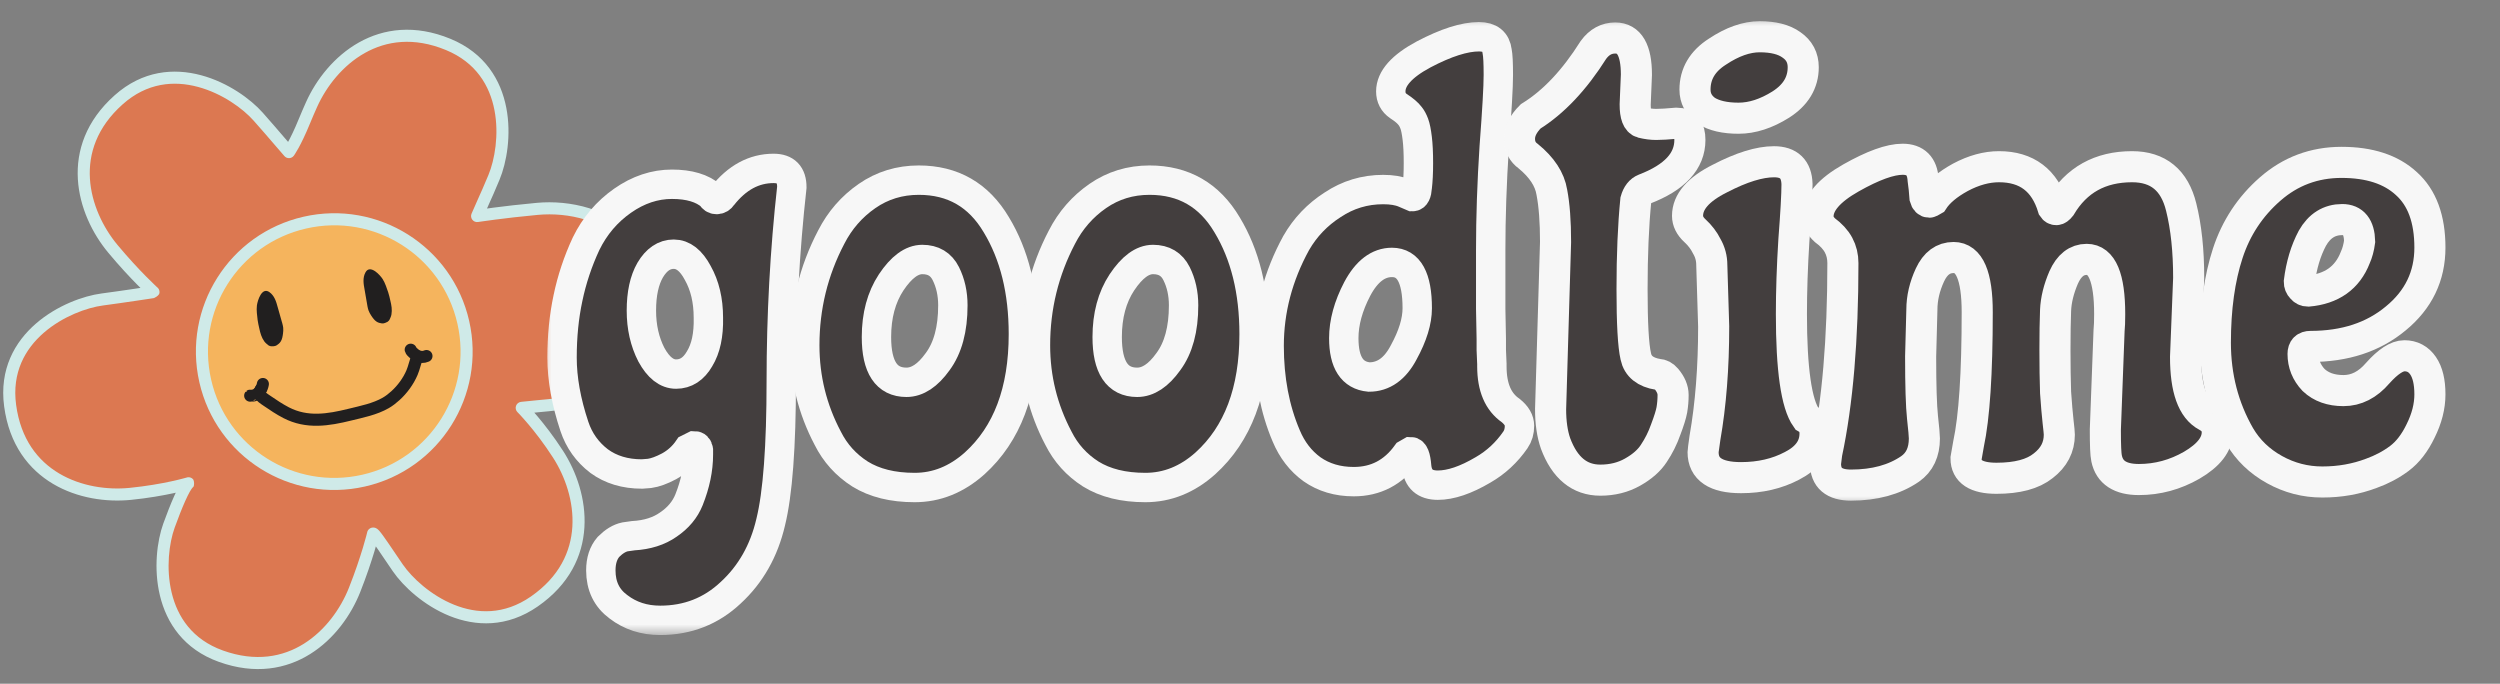 <svg width="117" height="32" viewBox="0 0 117 32" fill="none" xmlns="http://www.w3.org/2000/svg">
<rect x="0" y="0" width="117" height="32" fill="#808080" stroke="none"/>
<g clip-path="url(#clip0_31_440)">
<path fill-rule="evenodd" clip-rule="evenodd" d="M5.283 11.644C6.308 12.876 7.182 13.671 7.183 13.668C7.183 13.668 5.74 13.89 4.785 14.015C3.188 14.225 0.038 15.726 0.474 18.983C0.929 22.379 3.892 23.334 6.1 23.113C7.694 22.954 8.824 22.619 8.823 22.617C8.619 22.778 8.235 23.695 7.908 24.6C7.361 26.116 7.249 29.604 10.342 30.711C13.568 31.866 15.777 29.672 16.594 27.609C17.184 26.12 17.463 24.971 17.46 24.972C17.508 24.939 17.823 25.404 18.205 25.97C18.338 26.166 18.479 26.374 18.619 26.578C19.535 27.904 22.308 30.023 25.007 28.149C27.821 26.195 27.32 23.123 26.116 21.259C25.247 19.913 24.416 19.088 24.416 19.088C24.687 19.057 24.908 19.036 25.143 19.015C25.472 18.985 25.829 18.952 26.386 18.884C27.27 18.775 28.632 18.275 29.604 17.299L29.604 11.328C28.439 10.034 26.626 9.639 25.148 9.775C23.552 9.921 22.328 10.111 22.328 10.111C22.434 9.86 22.525 9.658 22.622 9.442C22.758 9.141 22.905 8.815 23.12 8.296C23.737 6.808 24.012 3.329 20.974 2.079C17.806 0.775 15.497 2.863 14.584 4.886C14.461 5.16 14.348 5.423 14.248 5.669C13.812 6.732 13.524 7.119 13.524 7.119C13.364 6.936 13.212 6.759 13.051 6.572C12.78 6.256 12.484 5.912 12.083 5.46C11.015 4.254 8.006 2.485 5.553 4.671C2.995 6.95 3.863 9.939 5.283 11.644Z" fill="#DC7851"/>
<path d="M7.183 13.668L7.45 13.76C7.483 13.666 7.464 13.562 7.4 13.486C7.337 13.41 7.238 13.373 7.14 13.388L7.183 13.668ZM5.283 11.644L5.5 11.464L5.5 11.464L5.283 11.644ZM4.785 14.015L4.822 14.296L4.822 14.296L4.785 14.015ZM0.474 18.983L0.754 18.945L0.754 18.945L0.474 18.983ZM6.1 23.113L6.072 22.832L6.072 22.832L6.1 23.113ZM8.823 22.617L9.05 22.449C9.004 22.387 8.936 22.347 8.86 22.337C8.784 22.326 8.707 22.348 8.647 22.395L8.823 22.617ZM7.908 24.6L7.642 24.504L7.642 24.504L7.908 24.6ZM10.342 30.711L10.437 30.445L10.437 30.445L10.342 30.711ZM16.594 27.609L16.857 27.713L16.857 27.713L16.594 27.609ZM17.46 24.972L17.302 24.738C17.189 24.814 17.146 24.96 17.201 25.085C17.255 25.209 17.39 25.278 17.523 25.248L17.46 24.972ZM18.205 25.97L18.44 25.812L18.44 25.812L18.205 25.97ZM18.619 26.578L18.387 26.739L18.387 26.739L18.619 26.578ZM25.007 28.149L25.168 28.381L25.168 28.381L25.007 28.149ZM26.116 21.259L26.354 21.105L26.354 21.105L26.116 21.259ZM24.416 19.088L24.384 18.807C24.276 18.82 24.185 18.893 24.149 18.995C24.113 19.098 24.14 19.212 24.217 19.288L24.416 19.088ZM25.143 19.015L25.169 19.296L25.169 19.296L25.143 19.015ZM26.386 18.884L26.42 19.164L26.42 19.164L26.386 18.884ZM29.604 17.299L29.804 17.499C29.857 17.446 29.887 17.374 29.887 17.299L29.604 17.299ZM29.604 11.328L29.887 11.328C29.887 11.258 29.861 11.191 29.814 11.139L29.604 11.328ZM25.148 9.775L25.174 10.056L25.174 10.056L25.148 9.775ZM22.328 10.111L22.068 10.001C22.028 10.095 22.042 10.204 22.105 10.284C22.168 10.365 22.27 10.406 22.371 10.39L22.328 10.111ZM22.622 9.442L22.365 9.326L22.365 9.326L22.622 9.442ZM23.12 8.296L23.381 8.404L23.381 8.404L23.12 8.296ZM20.974 2.079L21.082 1.817L21.082 1.817L20.974 2.079ZM14.584 4.886L14.842 5.002L14.842 5.002L14.584 4.886ZM14.248 5.669L13.986 5.561L13.986 5.561L14.248 5.669ZM13.524 7.119L13.311 7.305C13.367 7.369 13.449 7.405 13.534 7.401C13.62 7.398 13.699 7.356 13.75 7.288L13.524 7.119ZM13.051 6.572L13.265 6.388L13.265 6.388L13.051 6.572ZM12.083 5.46L12.295 5.272L12.295 5.272L12.083 5.46ZM5.553 4.671L5.741 4.882L5.741 4.882L5.553 4.671ZM6.916 13.575C6.968 13.485 7.115 13.393 7.187 13.385C7.221 13.387 7.272 13.399 7.289 13.405C7.314 13.416 7.333 13.428 7.336 13.429C7.346 13.436 7.354 13.443 7.356 13.444C7.358 13.446 7.36 13.447 7.361 13.448C7.362 13.449 7.363 13.449 7.363 13.45C7.364 13.45 7.363 13.45 7.361 13.447C7.355 13.443 7.347 13.435 7.334 13.424C7.31 13.401 7.273 13.367 7.225 13.321C7.129 13.23 6.99 13.094 6.818 12.92C6.476 12.573 6.007 12.072 5.5 11.464L5.066 11.825C5.584 12.448 6.064 12.96 6.416 13.317C6.591 13.495 6.735 13.635 6.835 13.731C6.885 13.778 6.925 13.815 6.952 13.84C6.966 13.853 6.977 13.863 6.985 13.87C6.989 13.874 6.994 13.878 6.998 13.881C7 13.883 7.004 13.886 7.01 13.891C7.011 13.892 7.019 13.898 7.031 13.905C7.033 13.907 7.052 13.919 7.078 13.93C7.094 13.936 7.145 13.948 7.18 13.95C7.251 13.942 7.399 13.85 7.45 13.76L6.916 13.575ZM4.822 14.296C5.302 14.233 5.903 14.145 6.384 14.074C6.624 14.038 6.835 14.007 6.985 13.984C7.06 13.972 7.121 13.963 7.162 13.957C7.183 13.954 7.199 13.951 7.21 13.949C7.215 13.948 7.219 13.948 7.222 13.947C7.223 13.947 7.225 13.947 7.225 13.947C7.226 13.947 7.226 13.947 7.226 13.947C7.226 13.947 7.226 13.947 7.226 13.947C7.226 13.947 7.226 13.947 7.226 13.947C7.226 13.947 7.226 13.947 7.183 13.668C7.14 13.388 7.14 13.388 7.14 13.388C7.14 13.388 7.14 13.388 7.14 13.388C7.14 13.388 7.14 13.388 7.14 13.388C7.14 13.388 7.139 13.388 7.139 13.388C7.138 13.388 7.137 13.389 7.136 13.389C7.133 13.389 7.129 13.39 7.124 13.391C7.113 13.392 7.097 13.395 7.077 13.398C7.035 13.404 6.975 13.413 6.9 13.425C6.75 13.447 6.54 13.479 6.301 13.515C5.821 13.586 5.223 13.673 4.748 13.735L4.822 14.296ZM0.754 18.945C0.551 17.43 1.176 16.33 2.052 15.57C2.939 14.802 4.072 14.394 4.822 14.296L4.748 13.735C3.901 13.847 2.661 14.294 1.682 15.143C0.692 16.001 -0.039 17.28 0.194 19.02L0.754 18.945ZM6.072 22.832C5.014 22.938 3.785 22.76 2.774 22.161C1.773 21.569 0.97 20.556 0.754 18.945L0.194 19.02C0.433 20.806 1.339 21.969 2.486 22.648C3.621 23.32 4.977 23.509 6.128 23.394L6.072 22.832ZM8.595 22.785C8.55 22.693 8.555 22.526 8.584 22.465C8.604 22.438 8.639 22.402 8.653 22.391C8.675 22.374 8.694 22.365 8.697 22.363C8.709 22.358 8.719 22.354 8.72 22.353C8.723 22.352 8.726 22.351 8.727 22.351C8.728 22.35 8.729 22.35 8.73 22.35C8.731 22.349 8.73 22.35 8.727 22.351C8.72 22.353 8.709 22.356 8.694 22.361C8.662 22.37 8.614 22.383 8.55 22.399C8.424 22.433 8.237 22.479 8 22.53C7.527 22.632 6.856 22.753 6.072 22.832L6.128 23.394C6.937 23.313 7.629 23.188 8.119 23.082C8.364 23.03 8.559 22.982 8.694 22.946C8.761 22.929 8.813 22.914 8.849 22.904C8.867 22.899 8.882 22.895 8.893 22.891C8.898 22.89 8.904 22.888 8.909 22.886C8.911 22.885 8.917 22.883 8.924 22.881C8.925 22.88 8.935 22.876 8.947 22.87C8.951 22.869 8.97 22.859 8.992 22.843C9.006 22.832 9.041 22.796 9.061 22.769C9.09 22.708 9.095 22.54 9.05 22.449L8.595 22.785ZM8.174 24.696C8.336 24.247 8.511 23.799 8.669 23.445C8.749 23.268 8.822 23.119 8.885 23.007C8.917 22.951 8.945 22.908 8.967 22.877C8.992 22.843 9.002 22.835 8.998 22.838L8.647 22.395C8.548 22.473 8.463 22.606 8.394 22.728C8.318 22.861 8.236 23.029 8.153 23.214C7.987 23.585 7.807 24.048 7.642 24.504L8.174 24.696ZM10.437 30.445C8.997 29.929 8.307 28.869 8.035 27.742C7.759 26.602 7.917 25.408 8.174 24.696L7.642 24.504C7.352 25.308 7.181 26.616 7.485 27.875C7.793 29.148 8.593 30.385 10.247 30.977L10.437 30.445ZM16.331 27.505C15.94 28.493 15.217 29.503 14.221 30.127C13.236 30.744 11.967 30.992 10.437 30.445L10.247 30.977C11.943 31.584 13.392 31.313 14.521 30.606C15.64 29.906 16.431 28.788 16.857 27.713L16.331 27.505ZM17.523 25.248C17.418 25.252 17.258 25.17 17.213 25.109C17.197 25.076 17.182 25.024 17.179 25.006C17.176 24.977 17.178 24.955 17.178 24.952C17.179 24.939 17.181 24.929 17.181 24.928C17.181 24.924 17.182 24.922 17.182 24.921C17.182 24.92 17.183 24.919 17.183 24.918C17.183 24.917 17.183 24.918 17.182 24.922C17.18 24.928 17.177 24.94 17.173 24.956C17.165 24.988 17.153 25.037 17.136 25.101C17.102 25.229 17.049 25.416 16.979 25.65C16.837 26.117 16.622 26.769 16.331 27.505L16.857 27.713C17.155 26.96 17.375 26.293 17.52 25.814C17.592 25.574 17.646 25.381 17.682 25.247C17.7 25.181 17.713 25.128 17.722 25.092C17.727 25.074 17.73 25.06 17.733 25.049C17.734 25.044 17.735 25.038 17.736 25.032C17.737 25.03 17.738 25.025 17.739 25.018C17.739 25.016 17.741 25.006 17.742 24.992C17.742 24.989 17.744 24.967 17.741 24.939C17.738 24.92 17.723 24.868 17.707 24.835C17.661 24.774 17.502 24.693 17.397 24.697L17.523 25.248ZM18.44 25.812C18.249 25.53 18.072 25.268 17.936 25.081C17.869 24.988 17.807 24.906 17.755 24.847C17.73 24.82 17.698 24.785 17.662 24.758C17.645 24.745 17.611 24.721 17.564 24.704C17.518 24.689 17.409 24.665 17.302 24.738L17.618 25.206C17.517 25.275 17.416 25.251 17.38 25.239C17.344 25.226 17.322 25.209 17.319 25.207C17.31 25.201 17.313 25.201 17.331 25.222C17.364 25.259 17.413 25.322 17.478 25.412C17.608 25.591 17.779 25.844 17.971 26.128L18.44 25.812ZM18.852 26.418C18.712 26.215 18.572 26.008 18.44 25.812L17.971 26.128C18.104 26.324 18.245 26.534 18.387 26.739L18.852 26.418ZM24.846 27.917C23.589 28.789 22.325 28.734 21.25 28.301C20.162 27.863 19.282 27.04 18.852 26.418L18.387 26.739C18.872 27.442 19.837 28.341 21.038 28.826C22.253 29.315 23.725 29.383 25.168 28.381L24.846 27.917ZM25.879 21.412C26.455 22.305 26.858 23.48 26.786 24.653C26.715 25.814 26.18 26.99 24.846 27.917L25.168 28.381C26.648 27.354 27.269 26.018 27.35 24.688C27.431 23.37 26.981 22.077 26.354 21.105L25.879 21.412ZM24.416 19.088C24.217 19.288 24.217 19.288 24.217 19.288C24.217 19.288 24.217 19.288 24.217 19.288C24.217 19.288 24.217 19.288 24.217 19.288C24.217 19.288 24.217 19.288 24.217 19.288C24.217 19.289 24.218 19.289 24.218 19.29C24.22 19.291 24.222 19.293 24.225 19.296C24.23 19.302 24.239 19.311 24.251 19.323C24.274 19.346 24.308 19.383 24.353 19.43C24.441 19.526 24.569 19.668 24.724 19.851C25.035 20.218 25.452 20.751 25.879 21.412L26.354 21.105C25.911 20.421 25.479 19.868 25.156 19.486C24.995 19.295 24.861 19.147 24.767 19.045C24.72 18.995 24.682 18.956 24.657 18.929C24.644 18.916 24.634 18.906 24.627 18.899C24.623 18.895 24.621 18.892 24.619 18.891C24.618 18.89 24.617 18.889 24.616 18.888C24.616 18.888 24.616 18.888 24.616 18.888C24.616 18.888 24.616 18.887 24.616 18.887C24.616 18.887 24.616 18.887 24.615 18.887C24.615 18.887 24.615 18.887 24.416 19.088ZM25.118 18.733C24.882 18.755 24.658 18.775 24.384 18.807L24.449 19.369C24.715 19.338 24.934 19.318 25.169 19.296L25.118 18.733ZM26.351 18.603C25.799 18.671 25.446 18.703 25.118 18.733L25.169 19.296C25.499 19.266 25.859 19.233 26.42 19.164L26.351 18.603ZM29.404 17.1C28.484 18.023 27.184 18.5 26.351 18.603L26.42 19.164C27.355 19.049 28.78 18.527 29.804 17.499L29.404 17.1ZM29.887 17.299L29.887 11.328L29.322 11.328L29.322 17.299L29.887 17.299ZM25.174 10.056C26.596 9.926 28.307 10.31 29.394 11.517L29.814 11.139C28.571 9.757 26.657 9.353 25.122 9.493L25.174 10.056ZM22.328 10.111C22.371 10.39 22.371 10.39 22.371 10.39C22.371 10.39 22.371 10.39 22.371 10.39C22.371 10.39 22.371 10.39 22.371 10.39C22.371 10.39 22.372 10.39 22.372 10.39C22.372 10.39 22.373 10.39 22.374 10.389C22.377 10.389 22.38 10.389 22.385 10.388C22.394 10.386 22.407 10.384 22.425 10.382C22.462 10.376 22.515 10.368 22.584 10.359C22.723 10.339 22.925 10.311 23.176 10.278C23.679 10.213 24.38 10.129 25.174 10.056L25.122 9.493C24.32 9.567 23.611 9.651 23.103 9.717C22.849 9.75 22.645 9.779 22.504 9.799C22.434 9.809 22.379 9.817 22.342 9.823C22.323 9.825 22.309 9.828 22.299 9.829C22.295 9.83 22.291 9.83 22.289 9.831C22.287 9.831 22.286 9.831 22.286 9.831C22.285 9.831 22.285 9.831 22.285 9.831C22.285 9.831 22.285 9.831 22.285 9.831C22.285 9.831 22.285 9.831 22.285 9.831C22.285 9.831 22.285 9.831 22.328 10.111ZM22.365 9.326C22.268 9.541 22.175 9.747 22.068 10.001L22.588 10.221C22.693 9.974 22.783 9.774 22.88 9.558L22.365 9.326ZM22.859 8.188C22.646 8.702 22.5 9.026 22.365 9.326L22.88 9.558C23.016 9.257 23.165 8.927 23.381 8.404L22.859 8.188ZM20.866 2.34C22.281 2.922 22.921 4.014 23.14 5.152C23.363 6.304 23.149 7.489 22.859 8.188L23.381 8.404C23.709 7.615 23.941 6.317 23.695 5.045C23.447 3.759 22.706 2.486 21.082 1.817L20.866 2.34ZM14.842 5.002C15.279 4.033 16.048 3.057 17.072 2.481C18.085 1.911 19.364 1.722 20.866 2.34L21.082 1.817C19.416 1.132 17.956 1.335 16.795 1.988C15.644 2.636 14.802 3.715 14.327 4.769L14.842 5.002ZM14.509 5.776C14.609 5.533 14.72 5.273 14.842 5.002L14.327 4.769C14.201 5.047 14.088 5.313 13.986 5.561L14.509 5.776ZM13.524 7.119C13.75 7.288 13.75 7.288 13.75 7.288C13.75 7.288 13.75 7.288 13.75 7.288C13.75 7.288 13.75 7.287 13.751 7.287C13.751 7.287 13.751 7.287 13.751 7.287C13.751 7.286 13.752 7.285 13.752 7.285C13.754 7.283 13.755 7.281 13.756 7.279C13.76 7.275 13.764 7.269 13.769 7.261C13.78 7.245 13.795 7.223 13.813 7.194C13.851 7.136 13.904 7.049 13.97 6.929C14.102 6.689 14.288 6.316 14.509 5.776L13.986 5.561C13.772 6.084 13.596 6.437 13.475 6.656C13.414 6.766 13.368 6.842 13.337 6.889C13.322 6.913 13.311 6.93 13.304 6.94C13.301 6.944 13.298 6.948 13.297 6.949C13.297 6.95 13.296 6.951 13.296 6.951C13.296 6.951 13.296 6.951 13.296 6.951C13.296 6.951 13.296 6.95 13.297 6.95C13.297 6.95 13.297 6.95 13.297 6.95C13.297 6.95 13.297 6.95 13.297 6.95C13.297 6.95 13.297 6.95 13.524 7.119ZM12.836 6.756C12.997 6.943 13.15 7.121 13.311 7.305L13.736 6.933C13.578 6.751 13.426 6.575 13.265 6.388L12.836 6.756ZM11.871 5.647C12.271 6.097 12.566 6.441 12.836 6.756L13.265 6.388C12.994 6.072 12.697 5.726 12.295 5.272L11.871 5.647ZM5.741 4.882C6.883 3.864 8.145 3.766 9.264 4.067C10.397 4.37 11.37 5.081 11.871 5.647L12.295 5.272C11.728 4.633 10.662 3.856 9.411 3.521C8.145 3.181 6.676 3.291 5.365 4.46L5.741 4.882ZM5.5 11.464C4.82 10.647 4.279 9.529 4.208 8.356C4.139 7.195 4.528 5.963 5.741 4.882L5.365 4.46C4.02 5.658 3.564 7.06 3.644 8.39C3.723 9.708 4.326 10.937 5.066 11.825L5.5 11.464Z" fill="#CFEAE8"/>
<path d="M17.019 22.493C20.354 21.734 22.441 18.415 21.682 15.081C20.923 11.746 17.604 9.658 14.27 10.418C10.935 11.177 8.847 14.495 9.606 17.83C10.366 21.165 13.684 23.253 17.019 22.493Z" fill="#F5B45D" stroke="#CFEAE8" stroke-width="0.565" stroke-miterlimit="1.5" stroke-linecap="round" stroke-linejoin="round"/>
<path fill-rule="evenodd" clip-rule="evenodd" d="M18.134 15.063C18.141 15.058 18.155 15.048 18.164 15.038C18.18 15.023 18.213 14.997 18.226 14.969C18.252 14.916 18.304 14.807 18.319 14.723C18.36 14.494 18.32 14.28 18.265 14.058C18.235 13.937 18.211 13.8 18.166 13.676C18.106 13.508 18.027 13.241 17.904 13.054C17.773 12.854 17.318 12.363 17.106 12.744C16.966 12.997 17.011 13.279 17.062 13.55C17.1 13.748 17.129 13.948 17.165 14.146C17.188 14.274 17.203 14.403 17.246 14.526C17.277 14.613 17.324 14.694 17.374 14.771C17.443 14.876 17.524 14.993 17.634 15.06C17.706 15.104 17.792 15.126 17.875 15.136C17.971 15.148 18.08 15.091 18.134 15.063Z" fill="#211F1F"/>
<path fill-rule="evenodd" clip-rule="evenodd" d="M12.686 16.206C12.677 16.205 12.66 16.202 12.648 16.197C12.627 16.19 12.586 16.181 12.562 16.161C12.516 16.125 12.421 16.049 12.371 15.98C12.235 15.791 12.179 15.581 12.132 15.357C12.107 15.235 12.07 15.101 12.056 14.97C12.038 14.793 11.993 14.518 12.023 14.296C12.055 14.059 12.253 13.419 12.608 13.671C12.844 13.838 12.926 14.113 12.997 14.378C13.049 14.573 13.108 14.766 13.162 14.96C13.197 15.085 13.239 15.209 13.254 15.338C13.264 15.429 13.256 15.523 13.244 15.614C13.228 15.739 13.205 15.88 13.135 15.987C13.089 16.058 13.021 16.115 12.95 16.16C12.87 16.212 12.747 16.209 12.686 16.206Z" fill="#211F1F"/>
<path d="M19.539 16.687C19.43 16.927 19.386 17.195 19.282 17.439C19.11 17.842 18.83 18.224 18.506 18.517C18.365 18.645 18.217 18.762 18.052 18.857C17.54 19.15 16.946 19.265 16.379 19.405C15.357 19.657 14.369 19.819 13.393 19.315C13.081 19.154 12.787 18.957 12.498 18.758C12.371 18.671 12.189 18.56 12.12 18.415C12.107 18.387 12.188 18.261 12.199 18.224" stroke="#211F1F" stroke-width="0.565" stroke-miterlimit="1.5" stroke-linecap="round" stroke-linejoin="round"/>
<path d="M11.708 18.517C11.709 18.516 11.771 18.523 11.775 18.523C11.842 18.52 11.912 18.502 11.971 18.472C12.156 18.379 12.272 18.169 12.303 17.971" stroke="#211F1F" stroke-width="0.565" stroke-miterlimit="1.5" stroke-linecap="round" stroke-linejoin="round"/>
<path d="M19.221 16.366C19.234 16.424 19.309 16.486 19.348 16.524C19.407 16.582 19.476 16.629 19.55 16.661C19.678 16.716 19.822 16.724 19.959 16.662" stroke="#211F1F" stroke-width="0.565" stroke-miterlimit="1.5" stroke-linecap="round" stroke-linejoin="round"/>
</g>
<mask id="path-9-outside-1_31_440" maskUnits="userSpaceOnUse" x="25.304" y="0.72" width="47" height="29" fill="black">
<rect fill="white" x="25.304" y="0.72" width="47" height="29"/>
<path d="M37.058 8.761C36.728 11.731 36.563 14.757 36.563 17.837C36.563 20.899 36.398 23.1 36.068 24.438C35.756 25.777 35.133 26.877 34.197 27.739C33.281 28.601 32.181 29.032 30.897 29.032C30.145 29.032 29.494 28.821 28.944 28.399C28.394 27.995 28.119 27.427 28.119 26.694C28.119 26.235 28.238 25.869 28.477 25.593C28.733 25.337 28.99 25.181 29.247 25.126L29.632 25.071C30.292 25.034 30.842 24.86 31.282 24.548C31.74 24.237 32.061 23.852 32.245 23.393C32.538 22.66 32.685 21.954 32.685 21.275V21.055C32.666 20.927 32.602 20.863 32.492 20.863L32.217 21C31.979 21.349 31.676 21.624 31.309 21.825C30.961 22.009 30.659 22.119 30.402 22.155L30.044 22.183C29.256 22.183 28.587 21.981 28.037 21.578C27.486 21.156 27.101 20.615 26.881 19.955C26.496 18.8 26.304 17.727 26.304 16.737C26.304 15.747 26.395 14.821 26.579 13.959C26.762 13.079 27.046 12.226 27.431 11.401C27.835 10.576 28.403 9.907 29.137 9.393C29.87 8.88 30.64 8.623 31.447 8.623C32.254 8.623 32.868 8.807 33.29 9.173C33.345 9.283 33.427 9.338 33.537 9.338C33.647 9.338 33.739 9.283 33.812 9.173C34.491 8.312 35.288 7.881 36.205 7.881C36.774 7.881 37.058 8.174 37.058 8.761ZM31.64 17.507C32.098 17.507 32.465 17.269 32.74 16.792C33.033 16.315 33.171 15.674 33.152 14.867C33.152 14.06 32.987 13.363 32.657 12.777C32.346 12.19 31.97 11.896 31.53 11.896C31.09 11.896 30.723 12.144 30.429 12.639C30.154 13.116 30.017 13.748 30.017 14.537C30.017 15.307 30.173 15.995 30.484 16.6C30.814 17.205 31.2 17.507 31.64 17.507Z"/>
<path d="M42.999 8.431C44.594 8.431 45.804 9.128 46.629 10.521C47.473 11.915 47.895 13.62 47.895 15.637C47.895 18.296 47.133 20.313 45.612 21.688C44.768 22.44 43.833 22.816 42.806 22.816C41.779 22.816 40.927 22.605 40.248 22.183C39.588 21.761 39.084 21.202 38.736 20.505C38.02 19.148 37.663 17.7 37.663 16.16C37.663 14.363 38.075 12.676 38.901 11.099C39.304 10.31 39.863 9.668 40.578 9.173C41.293 8.678 42.1 8.431 42.999 8.431ZM44.594 14.289C44.594 13.739 44.484 13.244 44.264 12.804C44.044 12.364 43.677 12.144 43.164 12.144C42.669 12.144 42.183 12.501 41.706 13.216C41.248 13.913 41.018 14.766 41.018 15.774C41.018 17.186 41.486 17.892 42.421 17.892C42.934 17.892 43.42 17.571 43.879 16.93C44.356 16.288 44.594 15.408 44.594 14.289Z"/>
<path d="M53.796 8.431C55.392 8.431 56.602 9.128 57.427 10.521C58.27 11.915 58.692 13.62 58.692 15.637C58.692 18.296 57.931 20.313 56.409 21.688C55.566 22.44 54.631 22.816 53.604 22.816C52.577 22.816 51.724 22.605 51.046 22.183C50.386 21.761 49.882 21.202 49.533 20.505C48.818 19.148 48.46 17.7 48.46 16.16C48.46 14.363 48.873 12.676 49.698 11.099C50.102 10.31 50.661 9.668 51.376 9.173C52.091 8.678 52.898 8.431 53.796 8.431ZM55.392 14.289C55.392 13.739 55.282 13.244 55.062 12.804C54.842 12.364 54.475 12.144 53.961 12.144C53.466 12.144 52.98 12.501 52.504 13.216C52.045 13.913 51.816 14.766 51.816 15.774C51.816 17.186 52.284 17.892 53.219 17.892C53.732 17.892 54.218 17.571 54.676 16.93C55.153 16.288 55.392 15.408 55.392 14.289Z"/>
<path d="M69.792 16.38L69.82 17.04V17.15C69.82 18.122 70.113 18.809 70.7 19.212C70.975 19.433 71.112 19.671 71.112 19.928C71.112 20.184 71.048 20.404 70.92 20.588C70.516 21.174 70.012 21.642 69.407 21.99C68.6 22.467 67.894 22.706 67.289 22.706C66.684 22.706 66.354 22.412 66.299 21.825C66.263 21.367 66.171 21.138 66.024 21.138L65.832 21.248C65.208 22.11 64.383 22.541 63.356 22.541C62.604 22.541 61.953 22.348 61.403 21.963C60.872 21.578 60.468 21.055 60.193 20.395C59.661 19.148 59.396 17.746 59.396 16.187C59.396 14.518 59.817 12.914 60.661 11.374C61.083 10.64 61.651 10.044 62.366 9.586C63.081 9.109 63.87 8.871 64.731 8.871C65.135 8.871 65.465 8.926 65.722 9.036L66.107 9.201C66.235 9.201 66.308 9.054 66.327 8.761C66.363 8.467 66.382 8.092 66.382 7.633C66.382 7.156 66.363 6.771 66.327 6.478C66.29 6.166 66.244 5.937 66.189 5.79C66.134 5.644 66.07 5.524 65.997 5.433C65.887 5.286 65.703 5.13 65.447 4.965C65.208 4.8 65.089 4.571 65.089 4.278C65.089 3.673 65.602 3.095 66.629 2.545C67.674 1.995 68.536 1.72 69.215 1.72C69.728 1.72 70.012 1.949 70.067 2.407C70.104 2.591 70.122 2.957 70.122 3.507C70.122 4.058 70.058 5.176 69.93 6.863C69.82 8.55 69.765 10.164 69.765 11.704V14.454L69.792 15.857V16.38ZM64.071 17.645C64.75 17.645 65.291 17.26 65.694 16.489C66.116 15.719 66.327 15.032 66.327 14.427C66.327 12.996 65.933 12.281 65.144 12.281C64.502 12.281 63.961 12.694 63.521 13.519C63.099 14.326 62.889 15.096 62.889 15.829C62.889 16.966 63.283 17.571 64.071 17.645Z"/>
</mask>
<path d="M37.058 8.761C36.728 11.731 36.563 14.757 36.563 17.837C36.563 20.899 36.398 23.1 36.068 24.438C35.756 25.777 35.133 26.877 34.197 27.739C33.281 28.601 32.181 29.032 30.897 29.032C30.145 29.032 29.494 28.821 28.944 28.399C28.394 27.995 28.119 27.427 28.119 26.694C28.119 26.235 28.238 25.869 28.477 25.593C28.733 25.337 28.99 25.181 29.247 25.126L29.632 25.071C30.292 25.034 30.842 24.86 31.282 24.548C31.74 24.237 32.061 23.852 32.245 23.393C32.538 22.66 32.685 21.954 32.685 21.275V21.055C32.666 20.927 32.602 20.863 32.492 20.863L32.217 21C31.979 21.349 31.676 21.624 31.309 21.825C30.961 22.009 30.659 22.119 30.402 22.155L30.044 22.183C29.256 22.183 28.587 21.981 28.037 21.578C27.486 21.156 27.101 20.615 26.881 19.955C26.496 18.8 26.304 17.727 26.304 16.737C26.304 15.747 26.395 14.821 26.579 13.959C26.762 13.079 27.046 12.226 27.431 11.401C27.835 10.576 28.403 9.907 29.137 9.393C29.87 8.88 30.64 8.623 31.447 8.623C32.254 8.623 32.868 8.807 33.29 9.173C33.345 9.283 33.427 9.338 33.537 9.338C33.647 9.338 33.739 9.283 33.812 9.173C34.491 8.312 35.288 7.881 36.205 7.881C36.774 7.881 37.058 8.174 37.058 8.761ZM31.64 17.507C32.098 17.507 32.465 17.269 32.74 16.792C33.033 16.315 33.171 15.674 33.152 14.867C33.152 14.06 32.987 13.363 32.657 12.777C32.346 12.19 31.97 11.896 31.53 11.896C31.09 11.896 30.723 12.144 30.429 12.639C30.154 13.116 30.017 13.748 30.017 14.537C30.017 15.307 30.173 15.995 30.484 16.6C30.814 17.205 31.2 17.507 31.64 17.507Z" fill="#433E3E"/>
<path d="M42.999 8.431C44.594 8.431 45.804 9.128 46.629 10.521C47.473 11.915 47.895 13.62 47.895 15.637C47.895 18.296 47.133 20.313 45.612 21.688C44.768 22.44 43.833 22.816 42.806 22.816C41.779 22.816 40.927 22.605 40.248 22.183C39.588 21.761 39.084 21.202 38.736 20.505C38.02 19.148 37.663 17.7 37.663 16.16C37.663 14.363 38.075 12.676 38.901 11.099C39.304 10.31 39.863 9.668 40.578 9.173C41.293 8.678 42.1 8.431 42.999 8.431ZM44.594 14.289C44.594 13.739 44.484 13.244 44.264 12.804C44.044 12.364 43.677 12.144 43.164 12.144C42.669 12.144 42.183 12.501 41.706 13.216C41.248 13.913 41.018 14.766 41.018 15.774C41.018 17.186 41.486 17.892 42.421 17.892C42.934 17.892 43.42 17.571 43.879 16.93C44.356 16.288 44.594 15.408 44.594 14.289Z" fill="#433E3E"/>
<path d="M53.796 8.431C55.392 8.431 56.602 9.128 57.427 10.521C58.27 11.915 58.692 13.62 58.692 15.637C58.692 18.296 57.931 20.313 56.409 21.688C55.566 22.44 54.631 22.816 53.604 22.816C52.577 22.816 51.724 22.605 51.046 22.183C50.386 21.761 49.882 21.202 49.533 20.505C48.818 19.148 48.46 17.7 48.46 16.16C48.46 14.363 48.873 12.676 49.698 11.099C50.102 10.31 50.661 9.668 51.376 9.173C52.091 8.678 52.898 8.431 53.796 8.431ZM55.392 14.289C55.392 13.739 55.282 13.244 55.062 12.804C54.842 12.364 54.475 12.144 53.961 12.144C53.466 12.144 52.98 12.501 52.504 13.216C52.045 13.913 51.816 14.766 51.816 15.774C51.816 17.186 52.284 17.892 53.219 17.892C53.732 17.892 54.218 17.571 54.676 16.93C55.153 16.288 55.392 15.408 55.392 14.289Z" fill="#433E3E"/>
<path d="M69.792 16.38L69.82 17.04V17.15C69.82 18.122 70.113 18.809 70.7 19.212C70.975 19.433 71.112 19.671 71.112 19.928C71.112 20.184 71.048 20.404 70.92 20.588C70.516 21.174 70.012 21.642 69.407 21.99C68.6 22.467 67.894 22.706 67.289 22.706C66.684 22.706 66.354 22.412 66.299 21.825C66.263 21.367 66.171 21.138 66.024 21.138L65.832 21.248C65.208 22.11 64.383 22.541 63.356 22.541C62.604 22.541 61.953 22.348 61.403 21.963C60.872 21.578 60.468 21.055 60.193 20.395C59.661 19.148 59.396 17.746 59.396 16.187C59.396 14.518 59.817 12.914 60.661 11.374C61.083 10.64 61.651 10.044 62.366 9.586C63.081 9.109 63.87 8.871 64.731 8.871C65.135 8.871 65.465 8.926 65.722 9.036L66.107 9.201C66.235 9.201 66.308 9.054 66.327 8.761C66.363 8.467 66.382 8.092 66.382 7.633C66.382 7.156 66.363 6.771 66.327 6.478C66.29 6.166 66.244 5.937 66.189 5.79C66.134 5.644 66.07 5.524 65.997 5.433C65.887 5.286 65.703 5.13 65.447 4.965C65.208 4.8 65.089 4.571 65.089 4.278C65.089 3.673 65.602 3.095 66.629 2.545C67.674 1.995 68.536 1.72 69.215 1.72C69.728 1.72 70.012 1.949 70.067 2.407C70.104 2.591 70.122 2.957 70.122 3.507C70.122 4.058 70.058 5.176 69.93 6.863C69.82 8.55 69.765 10.164 69.765 11.704V14.454L69.792 15.857V16.38ZM64.071 17.645C64.75 17.645 65.291 17.26 65.694 16.489C66.116 15.719 66.327 15.032 66.327 14.427C66.327 12.996 65.933 12.281 65.144 12.281C64.502 12.281 63.961 12.694 63.521 13.519C63.099 14.326 62.889 15.096 62.889 15.829C62.889 16.966 63.283 17.571 64.071 17.645Z" fill="#433E3E"/>
<path d="M37.058 8.761C36.728 11.731 36.563 14.757 36.563 17.837C36.563 20.899 36.398 23.1 36.068 24.438C35.756 25.777 35.133 26.877 34.197 27.739C33.281 28.601 32.181 29.032 30.897 29.032C30.145 29.032 29.494 28.821 28.944 28.399C28.394 27.995 28.119 27.427 28.119 26.694C28.119 26.235 28.238 25.869 28.477 25.593C28.733 25.337 28.99 25.181 29.247 25.126L29.632 25.071C30.292 25.034 30.842 24.86 31.282 24.548C31.74 24.237 32.061 23.852 32.245 23.393C32.538 22.66 32.685 21.954 32.685 21.275V21.055C32.666 20.927 32.602 20.863 32.492 20.863L32.217 21C31.979 21.349 31.676 21.624 31.309 21.825C30.961 22.009 30.659 22.119 30.402 22.155L30.044 22.183C29.256 22.183 28.587 21.981 28.037 21.578C27.486 21.156 27.101 20.615 26.881 19.955C26.496 18.8 26.304 17.727 26.304 16.737C26.304 15.747 26.395 14.821 26.579 13.959C26.762 13.079 27.046 12.226 27.431 11.401C27.835 10.576 28.403 9.907 29.137 9.393C29.87 8.88 30.64 8.623 31.447 8.623C32.254 8.623 32.868 8.807 33.29 9.173C33.345 9.283 33.427 9.338 33.537 9.338C33.647 9.338 33.739 9.283 33.812 9.173C34.491 8.312 35.288 7.881 36.205 7.881C36.774 7.881 37.058 8.174 37.058 8.761ZM31.64 17.507C32.098 17.507 32.465 17.269 32.74 16.792C33.033 16.315 33.171 15.674 33.152 14.867C33.152 14.06 32.987 13.363 32.657 12.777C32.346 12.19 31.97 11.896 31.53 11.896C31.09 11.896 30.723 12.144 30.429 12.639C30.154 13.116 30.017 13.748 30.017 14.537C30.017 15.307 30.173 15.995 30.484 16.6C30.814 17.205 31.2 17.507 31.64 17.507Z" stroke="#F7F7F7" stroke-width="1.375" mask="url(#path-9-outside-1_31_440)"/>
<path d="M42.999 8.431C44.594 8.431 45.804 9.128 46.629 10.521C47.473 11.915 47.895 13.62 47.895 15.637C47.895 18.296 47.133 20.313 45.612 21.688C44.768 22.44 43.833 22.816 42.806 22.816C41.779 22.816 40.927 22.605 40.248 22.183C39.588 21.761 39.084 21.202 38.736 20.505C38.02 19.148 37.663 17.7 37.663 16.16C37.663 14.363 38.075 12.676 38.901 11.099C39.304 10.31 39.863 9.668 40.578 9.173C41.293 8.678 42.1 8.431 42.999 8.431ZM44.594 14.289C44.594 13.739 44.484 13.244 44.264 12.804C44.044 12.364 43.677 12.144 43.164 12.144C42.669 12.144 42.183 12.501 41.706 13.216C41.248 13.913 41.018 14.766 41.018 15.774C41.018 17.186 41.486 17.892 42.421 17.892C42.934 17.892 43.42 17.571 43.879 16.93C44.356 16.288 44.594 15.408 44.594 14.289Z" stroke="#F7F7F7" stroke-width="1.375" mask="url(#path-9-outside-1_31_440)"/>
<path d="M53.796 8.431C55.392 8.431 56.602 9.128 57.427 10.521C58.27 11.915 58.692 13.62 58.692 15.637C58.692 18.296 57.931 20.313 56.409 21.688C55.566 22.44 54.631 22.816 53.604 22.816C52.577 22.816 51.724 22.605 51.046 22.183C50.386 21.761 49.882 21.202 49.533 20.505C48.818 19.148 48.46 17.7 48.46 16.16C48.46 14.363 48.873 12.676 49.698 11.099C50.102 10.31 50.661 9.668 51.376 9.173C52.091 8.678 52.898 8.431 53.796 8.431ZM55.392 14.289C55.392 13.739 55.282 13.244 55.062 12.804C54.842 12.364 54.475 12.144 53.961 12.144C53.466 12.144 52.98 12.501 52.504 13.216C52.045 13.913 51.816 14.766 51.816 15.774C51.816 17.186 52.284 17.892 53.219 17.892C53.732 17.892 54.218 17.571 54.676 16.93C55.153 16.288 55.392 15.408 55.392 14.289Z" stroke="#F7F7F7" stroke-width="1.375" mask="url(#path-9-outside-1_31_440)"/>
<path d="M69.792 16.38L69.82 17.04V17.15C69.82 18.122 70.113 18.809 70.7 19.212C70.975 19.433 71.112 19.671 71.112 19.928C71.112 20.184 71.048 20.404 70.92 20.588C70.516 21.174 70.012 21.642 69.407 21.99C68.6 22.467 67.894 22.706 67.289 22.706C66.684 22.706 66.354 22.412 66.299 21.825C66.263 21.367 66.171 21.138 66.024 21.138L65.832 21.248C65.208 22.11 64.383 22.541 63.356 22.541C62.604 22.541 61.953 22.348 61.403 21.963C60.872 21.578 60.468 21.055 60.193 20.395C59.661 19.148 59.396 17.746 59.396 16.187C59.396 14.518 59.817 12.914 60.661 11.374C61.083 10.64 61.651 10.044 62.366 9.586C63.081 9.109 63.87 8.871 64.731 8.871C65.135 8.871 65.465 8.926 65.722 9.036L66.107 9.201C66.235 9.201 66.308 9.054 66.327 8.761C66.363 8.467 66.382 8.092 66.382 7.633C66.382 7.156 66.363 6.771 66.327 6.478C66.29 6.166 66.244 5.937 66.189 5.79C66.134 5.644 66.07 5.524 65.997 5.433C65.887 5.286 65.703 5.13 65.447 4.965C65.208 4.8 65.089 4.571 65.089 4.278C65.089 3.673 65.602 3.095 66.629 2.545C67.674 1.995 68.536 1.72 69.215 1.72C69.728 1.72 70.012 1.949 70.067 2.407C70.104 2.591 70.122 2.957 70.122 3.507C70.122 4.058 70.058 5.176 69.93 6.863C69.82 8.55 69.765 10.164 69.765 11.704V14.454L69.792 15.857V16.38ZM64.071 17.645C64.75 17.645 65.291 17.26 65.694 16.489C66.116 15.719 66.327 15.032 66.327 14.427C66.327 12.996 65.933 12.281 65.144 12.281C64.502 12.281 63.961 12.694 63.521 13.519C63.099 14.326 62.889 15.096 62.889 15.829C62.889 16.966 63.283 17.571 64.071 17.645Z" stroke="#F7F7F7" stroke-width="1.375" mask="url(#path-9-outside-1_31_440)"/>
<mask id="path-10-outside-2_31_440" maskUnits="userSpaceOnUse" x="70.112" y="0.72" width="45" height="23" fill="black">
<rect fill="white" x="70.112" y="0.72" width="45" height="23"/>
<path d="M76.584 3.495L76.526 4.892C76.526 5.396 76.632 5.678 76.846 5.736C77.079 5.794 77.302 5.823 77.515 5.823C77.729 5.823 78.049 5.804 78.476 5.765C78.883 5.765 79.087 6.027 79.087 6.551C79.087 7.54 78.379 8.307 76.962 8.85C76.768 8.928 76.632 9.102 76.555 9.374C76.438 10.557 76.38 11.945 76.38 13.536C76.38 15.127 76.438 16.174 76.555 16.679C76.652 17.145 77.001 17.426 77.603 17.523C77.738 17.523 77.865 17.591 77.981 17.727C78.194 17.979 78.301 18.231 78.301 18.483C78.301 18.716 78.282 18.949 78.243 19.182C78.204 19.395 78.107 19.706 77.952 20.113C77.816 20.501 77.632 20.87 77.399 21.219C77.185 21.549 76.856 21.84 76.409 22.092C75.963 22.345 75.459 22.471 74.896 22.471C73.926 22.471 73.227 21.898 72.8 20.753C72.645 20.307 72.568 19.774 72.568 19.153L72.8 11.324C72.8 10.373 72.742 9.597 72.626 8.996C72.529 8.394 72.16 7.831 71.52 7.308C71.248 7.114 71.112 6.842 71.112 6.493C71.112 6.143 71.287 5.794 71.636 5.445C72.704 4.785 73.683 3.747 74.576 2.331C74.847 1.962 75.187 1.778 75.594 1.778C76.254 1.778 76.584 2.35 76.584 3.495Z"/>
<path d="M80.112 12.401C80.112 12.09 80.035 11.799 79.879 11.528C79.744 11.256 79.559 11.014 79.326 10.8C79.094 10.587 78.977 10.354 78.977 10.101C78.977 9.442 79.482 8.86 80.491 8.355C81.5 7.831 82.344 7.57 83.023 7.57C83.721 7.57 84.08 7.919 84.1 8.617C84.1 9.102 84.051 9.975 83.954 11.237C83.876 12.478 83.838 13.633 83.838 14.7C83.838 17.28 84.07 18.901 84.536 19.56C84.808 19.715 84.944 19.958 84.944 20.288C84.944 20.928 84.585 21.433 83.867 21.801C83.168 22.17 82.373 22.354 81.48 22.354C80.297 22.354 79.705 21.956 79.705 21.161C79.705 21.122 79.734 20.899 79.792 20.491C80.064 18.939 80.2 17.203 80.2 15.282L80.112 12.401ZM84.391 3.146C84.391 3.864 84.041 4.446 83.343 4.892C82.664 5.319 82.004 5.532 81.364 5.532C80.724 5.532 80.219 5.416 79.85 5.183C79.501 4.931 79.326 4.601 79.326 4.194C79.326 3.456 79.676 2.864 80.374 2.418C81.073 1.953 81.732 1.72 82.353 1.72C82.994 1.72 83.488 1.846 83.838 2.098C84.206 2.35 84.391 2.7 84.391 3.146Z"/>
<path d="M89.944 14.496L89.886 16.679C89.886 18.037 89.915 18.988 89.973 19.531C90.031 20.055 90.061 20.385 90.061 20.521C90.061 21.161 89.837 21.636 89.391 21.947C88.654 22.451 87.732 22.703 86.626 22.703C85.831 22.703 85.433 22.364 85.433 21.685L85.491 21.219C85.996 18.852 86.248 15.883 86.248 12.313C86.248 12.003 86.18 11.722 86.044 11.469C85.908 11.217 85.695 10.984 85.404 10.771C85.191 10.577 85.084 10.364 85.084 10.131C85.084 9.51 85.598 8.908 86.626 8.326C87.655 7.744 88.46 7.453 89.042 7.453C89.643 7.453 89.963 7.773 90.002 8.414C90.041 8.685 90.07 8.966 90.09 9.258C90.128 9.393 90.196 9.461 90.293 9.461C90.313 9.461 90.371 9.432 90.468 9.374C90.72 8.986 91.147 8.627 91.749 8.297C92.369 7.967 92.971 7.802 93.553 7.802C94.853 7.802 95.697 8.443 96.085 9.723C96.124 9.781 96.172 9.81 96.231 9.81C96.289 9.81 96.357 9.762 96.434 9.665C97.171 8.423 98.287 7.802 99.781 7.802C101.003 7.802 101.77 8.433 102.08 9.694C102.313 10.625 102.43 11.731 102.43 13.012L102.284 16.708C102.284 18.202 102.614 19.124 103.274 19.473C103.603 19.648 103.768 19.9 103.768 20.23C103.768 20.792 103.371 21.306 102.575 21.772C101.799 22.218 100.974 22.442 100.101 22.442C99.228 22.442 98.724 22.112 98.588 21.452C98.549 21.277 98.53 20.831 98.53 20.113L98.704 15.486C98.724 15.292 98.733 15.03 98.733 14.7C98.733 12.992 98.374 12.139 97.657 12.139C97.191 12.139 96.832 12.42 96.58 12.983C96.347 13.526 96.221 14.04 96.201 14.525C96.182 15.01 96.172 15.631 96.172 16.388C96.172 17.145 96.182 17.804 96.201 18.367C96.24 18.93 96.279 19.386 96.318 19.735C96.357 20.065 96.376 20.268 96.376 20.346C96.376 20.928 96.124 21.413 95.619 21.801C95.134 22.189 94.407 22.383 93.436 22.383C92.486 22.383 92.01 22.073 92.01 21.452L92.127 20.783C92.398 19.521 92.534 17.465 92.534 14.613C92.534 12.905 92.166 12.052 91.428 12.052C90.943 12.052 90.575 12.323 90.322 12.866C90.07 13.41 89.944 13.953 89.944 14.496Z"/>
<path d="M107.608 13.187C107.608 13.303 107.647 13.4 107.724 13.478C107.802 13.575 107.899 13.623 108.015 13.623C109.121 13.526 109.859 13.002 110.227 12.052C110.324 11.838 110.392 11.586 110.431 11.295C110.412 10.616 110.14 10.276 109.616 10.276C109.015 10.276 108.549 10.567 108.219 11.149C107.909 11.731 107.705 12.41 107.608 13.187ZM109.587 7.599C110.887 7.599 111.896 7.928 112.614 8.588C113.351 9.248 113.72 10.247 113.72 11.586C113.72 12.925 113.186 14.03 112.119 14.904C111.071 15.777 109.742 16.213 108.132 16.213C107.899 16.213 107.783 16.33 107.783 16.562C107.783 17.028 107.947 17.436 108.277 17.785C108.627 18.115 109.092 18.28 109.674 18.28C110.276 18.28 110.809 18.008 111.275 17.465C111.76 16.922 112.177 16.65 112.526 16.65C112.895 16.65 113.186 16.805 113.4 17.116C113.613 17.426 113.72 17.872 113.72 18.454C113.72 19.017 113.574 19.589 113.283 20.171C113.012 20.734 112.682 21.161 112.294 21.452C111.906 21.743 111.469 21.976 110.984 22.15C110.266 22.422 109.5 22.558 108.685 22.558C107.889 22.558 107.142 22.364 106.444 21.976C105.745 21.588 105.202 21.064 104.814 20.404C104.057 19.085 103.679 17.63 103.679 16.039C103.679 14.428 103.873 13.031 104.261 11.848C104.649 10.664 105.309 9.665 106.24 8.85C107.191 8.016 108.306 7.599 109.587 7.599Z"/>
</mask>
<path d="M76.584 3.495L76.526 4.892C76.526 5.396 76.632 5.678 76.846 5.736C77.079 5.794 77.302 5.823 77.515 5.823C77.729 5.823 78.049 5.804 78.476 5.765C78.883 5.765 79.087 6.027 79.087 6.551C79.087 7.54 78.379 8.307 76.962 8.85C76.768 8.928 76.632 9.102 76.555 9.374C76.438 10.557 76.38 11.945 76.38 13.536C76.38 15.127 76.438 16.174 76.555 16.679C76.652 17.145 77.001 17.426 77.603 17.523C77.738 17.523 77.865 17.591 77.981 17.727C78.194 17.979 78.301 18.231 78.301 18.483C78.301 18.716 78.282 18.949 78.243 19.182C78.204 19.395 78.107 19.706 77.952 20.113C77.816 20.501 77.632 20.87 77.399 21.219C77.185 21.549 76.856 21.84 76.409 22.092C75.963 22.345 75.459 22.471 74.896 22.471C73.926 22.471 73.227 21.898 72.8 20.753C72.645 20.307 72.568 19.774 72.568 19.153L72.8 11.324C72.8 10.373 72.742 9.597 72.626 8.996C72.529 8.394 72.16 7.831 71.52 7.308C71.248 7.114 71.112 6.842 71.112 6.493C71.112 6.143 71.287 5.794 71.636 5.445C72.704 4.785 73.683 3.747 74.576 2.331C74.847 1.962 75.187 1.778 75.594 1.778C76.254 1.778 76.584 2.35 76.584 3.495Z" fill="#433E3E"/>
<path d="M80.112 12.401C80.112 12.09 80.035 11.799 79.879 11.528C79.744 11.256 79.559 11.014 79.326 10.8C79.094 10.587 78.977 10.354 78.977 10.101C78.977 9.442 79.482 8.86 80.491 8.355C81.5 7.831 82.344 7.57 83.023 7.57C83.721 7.57 84.08 7.919 84.1 8.617C84.1 9.102 84.051 9.975 83.954 11.237C83.876 12.478 83.838 13.633 83.838 14.7C83.838 17.28 84.07 18.901 84.536 19.56C84.808 19.715 84.944 19.958 84.944 20.288C84.944 20.928 84.585 21.433 83.867 21.801C83.168 22.17 82.373 22.354 81.48 22.354C80.297 22.354 79.705 21.956 79.705 21.161C79.705 21.122 79.734 20.899 79.792 20.491C80.064 18.939 80.2 17.203 80.2 15.282L80.112 12.401ZM84.391 3.146C84.391 3.864 84.041 4.446 83.343 4.892C82.664 5.319 82.004 5.532 81.364 5.532C80.724 5.532 80.219 5.416 79.85 5.183C79.501 4.931 79.326 4.601 79.326 4.194C79.326 3.456 79.676 2.864 80.374 2.418C81.073 1.953 81.732 1.72 82.353 1.72C82.994 1.72 83.488 1.846 83.838 2.098C84.206 2.35 84.391 2.7 84.391 3.146Z" fill="#433E3E"/>
<path d="M89.944 14.496L89.886 16.679C89.886 18.037 89.915 18.988 89.973 19.531C90.031 20.055 90.061 20.385 90.061 20.521C90.061 21.161 89.837 21.636 89.391 21.947C88.654 22.451 87.732 22.703 86.626 22.703C85.831 22.703 85.433 22.364 85.433 21.685L85.491 21.219C85.996 18.852 86.248 15.883 86.248 12.313C86.248 12.003 86.18 11.722 86.044 11.469C85.908 11.217 85.695 10.984 85.404 10.771C85.191 10.577 85.084 10.364 85.084 10.131C85.084 9.51 85.598 8.908 86.626 8.326C87.655 7.744 88.46 7.453 89.042 7.453C89.643 7.453 89.963 7.773 90.002 8.414C90.041 8.685 90.07 8.966 90.09 9.258C90.128 9.393 90.196 9.461 90.293 9.461C90.313 9.461 90.371 9.432 90.468 9.374C90.72 8.986 91.147 8.627 91.749 8.297C92.369 7.967 92.971 7.802 93.553 7.802C94.853 7.802 95.697 8.443 96.085 9.723C96.124 9.781 96.172 9.81 96.231 9.81C96.289 9.81 96.357 9.762 96.434 9.665C97.171 8.423 98.287 7.802 99.781 7.802C101.003 7.802 101.77 8.433 102.08 9.694C102.313 10.625 102.43 11.731 102.43 13.012L102.284 16.708C102.284 18.202 102.614 19.124 103.274 19.473C103.603 19.648 103.768 19.9 103.768 20.23C103.768 20.792 103.371 21.306 102.575 21.772C101.799 22.218 100.974 22.442 100.101 22.442C99.228 22.442 98.724 22.112 98.588 21.452C98.549 21.277 98.53 20.831 98.53 20.113L98.704 15.486C98.724 15.292 98.733 15.03 98.733 14.7C98.733 12.992 98.374 12.139 97.657 12.139C97.191 12.139 96.832 12.42 96.58 12.983C96.347 13.526 96.221 14.04 96.201 14.525C96.182 15.01 96.172 15.631 96.172 16.388C96.172 17.145 96.182 17.804 96.201 18.367C96.24 18.93 96.279 19.386 96.318 19.735C96.357 20.065 96.376 20.268 96.376 20.346C96.376 20.928 96.124 21.413 95.619 21.801C95.134 22.189 94.407 22.383 93.436 22.383C92.486 22.383 92.01 22.073 92.01 21.452L92.127 20.783C92.398 19.521 92.534 17.465 92.534 14.613C92.534 12.905 92.166 12.052 91.428 12.052C90.943 12.052 90.575 12.323 90.322 12.866C90.07 13.41 89.944 13.953 89.944 14.496Z" fill="#433E3E"/>
<path d="M107.608 13.187C107.608 13.303 107.647 13.4 107.724 13.478C107.802 13.575 107.899 13.623 108.015 13.623C109.121 13.526 109.859 13.002 110.227 12.052C110.324 11.838 110.392 11.586 110.431 11.295C110.412 10.616 110.14 10.276 109.616 10.276C109.015 10.276 108.549 10.567 108.219 11.149C107.909 11.731 107.705 12.41 107.608 13.187ZM109.587 7.599C110.887 7.599 111.896 7.928 112.614 8.588C113.351 9.248 113.72 10.247 113.72 11.586C113.72 12.925 113.186 14.03 112.119 14.904C111.071 15.777 109.742 16.213 108.132 16.213C107.899 16.213 107.783 16.33 107.783 16.562C107.783 17.028 107.947 17.436 108.277 17.785C108.627 18.115 109.092 18.28 109.674 18.28C110.276 18.28 110.809 18.008 111.275 17.465C111.76 16.922 112.177 16.65 112.526 16.65C112.895 16.65 113.186 16.805 113.4 17.116C113.613 17.426 113.72 17.872 113.72 18.454C113.72 19.017 113.574 19.589 113.283 20.171C113.012 20.734 112.682 21.161 112.294 21.452C111.906 21.743 111.469 21.976 110.984 22.15C110.266 22.422 109.5 22.558 108.685 22.558C107.889 22.558 107.142 22.364 106.444 21.976C105.745 21.588 105.202 21.064 104.814 20.404C104.057 19.085 103.679 17.63 103.679 16.039C103.679 14.428 103.873 13.031 104.261 11.848C104.649 10.664 105.309 9.665 106.24 8.85C107.191 8.016 108.306 7.599 109.587 7.599Z" fill="#433E3E"/>
<path d="M76.584 3.495L76.526 4.892C76.526 5.396 76.632 5.678 76.846 5.736C77.079 5.794 77.302 5.823 77.515 5.823C77.729 5.823 78.049 5.804 78.476 5.765C78.883 5.765 79.087 6.027 79.087 6.551C79.087 7.54 78.379 8.307 76.962 8.85C76.768 8.928 76.632 9.102 76.555 9.374C76.438 10.557 76.38 11.945 76.38 13.536C76.38 15.127 76.438 16.174 76.555 16.679C76.652 17.145 77.001 17.426 77.603 17.523C77.738 17.523 77.865 17.591 77.981 17.727C78.194 17.979 78.301 18.231 78.301 18.483C78.301 18.716 78.282 18.949 78.243 19.182C78.204 19.395 78.107 19.706 77.952 20.113C77.816 20.501 77.632 20.87 77.399 21.219C77.185 21.549 76.856 21.84 76.409 22.092C75.963 22.345 75.459 22.471 74.896 22.471C73.926 22.471 73.227 21.898 72.8 20.753C72.645 20.307 72.568 19.774 72.568 19.153L72.8 11.324C72.8 10.373 72.742 9.597 72.626 8.996C72.529 8.394 72.16 7.831 71.52 7.308C71.248 7.114 71.112 6.842 71.112 6.493C71.112 6.143 71.287 5.794 71.636 5.445C72.704 4.785 73.683 3.747 74.576 2.331C74.847 1.962 75.187 1.778 75.594 1.778C76.254 1.778 76.584 2.35 76.584 3.495Z" stroke="#F7F7F7" stroke-width="1.455" mask="url(#path-10-outside-2_31_440)"/>
<path d="M80.112 12.401C80.112 12.09 80.035 11.799 79.879 11.528C79.744 11.256 79.559 11.014 79.326 10.8C79.094 10.587 78.977 10.354 78.977 10.101C78.977 9.442 79.482 8.86 80.491 8.355C81.5 7.831 82.344 7.57 83.023 7.57C83.721 7.57 84.08 7.919 84.1 8.617C84.1 9.102 84.051 9.975 83.954 11.237C83.876 12.478 83.838 13.633 83.838 14.7C83.838 17.28 84.07 18.901 84.536 19.56C84.808 19.715 84.944 19.958 84.944 20.288C84.944 20.928 84.585 21.433 83.867 21.801C83.168 22.17 82.373 22.354 81.48 22.354C80.297 22.354 79.705 21.956 79.705 21.161C79.705 21.122 79.734 20.899 79.792 20.491C80.064 18.939 80.2 17.203 80.2 15.282L80.112 12.401ZM84.391 3.146C84.391 3.864 84.041 4.446 83.343 4.892C82.664 5.319 82.004 5.532 81.364 5.532C80.724 5.532 80.219 5.416 79.85 5.183C79.501 4.931 79.326 4.601 79.326 4.194C79.326 3.456 79.676 2.864 80.374 2.418C81.073 1.953 81.732 1.72 82.353 1.72C82.994 1.72 83.488 1.846 83.838 2.098C84.206 2.35 84.391 2.7 84.391 3.146Z" stroke="#F7F7F7" stroke-width="1.455" mask="url(#path-10-outside-2_31_440)"/>
<path d="M89.944 14.496L89.886 16.679C89.886 18.037 89.915 18.988 89.973 19.531C90.031 20.055 90.061 20.385 90.061 20.521C90.061 21.161 89.837 21.636 89.391 21.947C88.654 22.451 87.732 22.703 86.626 22.703C85.831 22.703 85.433 22.364 85.433 21.685L85.491 21.219C85.996 18.852 86.248 15.883 86.248 12.313C86.248 12.003 86.18 11.722 86.044 11.469C85.908 11.217 85.695 10.984 85.404 10.771C85.191 10.577 85.084 10.364 85.084 10.131C85.084 9.51 85.598 8.908 86.626 8.326C87.655 7.744 88.46 7.453 89.042 7.453C89.643 7.453 89.963 7.773 90.002 8.414C90.041 8.685 90.07 8.966 90.09 9.258C90.128 9.393 90.196 9.461 90.293 9.461C90.313 9.461 90.371 9.432 90.468 9.374C90.72 8.986 91.147 8.627 91.749 8.297C92.369 7.967 92.971 7.802 93.553 7.802C94.853 7.802 95.697 8.443 96.085 9.723C96.124 9.781 96.172 9.81 96.231 9.81C96.289 9.81 96.357 9.762 96.434 9.665C97.171 8.423 98.287 7.802 99.781 7.802C101.003 7.802 101.77 8.433 102.08 9.694C102.313 10.625 102.43 11.731 102.43 13.012L102.284 16.708C102.284 18.202 102.614 19.124 103.274 19.473C103.603 19.648 103.768 19.9 103.768 20.23C103.768 20.792 103.371 21.306 102.575 21.772C101.799 22.218 100.974 22.442 100.101 22.442C99.228 22.442 98.724 22.112 98.588 21.452C98.549 21.277 98.53 20.831 98.53 20.113L98.704 15.486C98.724 15.292 98.733 15.03 98.733 14.7C98.733 12.992 98.374 12.139 97.657 12.139C97.191 12.139 96.832 12.42 96.58 12.983C96.347 13.526 96.221 14.04 96.201 14.525C96.182 15.01 96.172 15.631 96.172 16.388C96.172 17.145 96.182 17.804 96.201 18.367C96.24 18.93 96.279 19.386 96.318 19.735C96.357 20.065 96.376 20.268 96.376 20.346C96.376 20.928 96.124 21.413 95.619 21.801C95.134 22.189 94.407 22.383 93.436 22.383C92.486 22.383 92.01 22.073 92.01 21.452L92.127 20.783C92.398 19.521 92.534 17.465 92.534 14.613C92.534 12.905 92.166 12.052 91.428 12.052C90.943 12.052 90.575 12.323 90.322 12.866C90.07 13.41 89.944 13.953 89.944 14.496Z" stroke="#F7F7F7" stroke-width="1.455" mask="url(#path-10-outside-2_31_440)"/>
<path d="M107.608 13.187C107.608 13.303 107.647 13.4 107.724 13.478C107.802 13.575 107.899 13.623 108.015 13.623C109.121 13.526 109.859 13.002 110.227 12.052C110.324 11.838 110.392 11.586 110.431 11.295C110.412 10.616 110.14 10.276 109.616 10.276C109.015 10.276 108.549 10.567 108.219 11.149C107.909 11.731 107.705 12.41 107.608 13.187ZM109.587 7.599C110.887 7.599 111.896 7.928 112.614 8.588C113.351 9.248 113.72 10.247 113.72 11.586C113.72 12.925 113.186 14.03 112.119 14.904C111.071 15.777 109.742 16.213 108.132 16.213C107.899 16.213 107.783 16.33 107.783 16.562C107.783 17.028 107.947 17.436 108.277 17.785C108.627 18.115 109.092 18.28 109.674 18.28C110.276 18.28 110.809 18.008 111.275 17.465C111.76 16.922 112.177 16.65 112.526 16.65C112.895 16.65 113.186 16.805 113.4 17.116C113.613 17.426 113.72 17.872 113.72 18.454C113.72 19.017 113.574 19.589 113.283 20.171C113.012 20.734 112.682 21.161 112.294 21.452C111.906 21.743 111.469 21.976 110.984 22.15C110.266 22.422 109.5 22.558 108.685 22.558C107.889 22.558 107.142 22.364 106.444 21.976C105.745 21.588 105.202 21.064 104.814 20.404C104.057 19.085 103.679 17.63 103.679 16.039C103.679 14.428 103.873 13.031 104.261 11.848C104.649 10.664 105.309 9.665 106.24 8.85C107.191 8.016 108.306 7.599 109.587 7.599Z" stroke="#F7F7F7" stroke-width="1.455" mask="url(#path-10-outside-2_31_440)"/>
<defs>
<clipPath id="clip0_31_440">
<rect width="31.224" height="31.224" fill="white" transform="translate(0 0.763)"/>
</clipPath>
</defs>
</svg>
